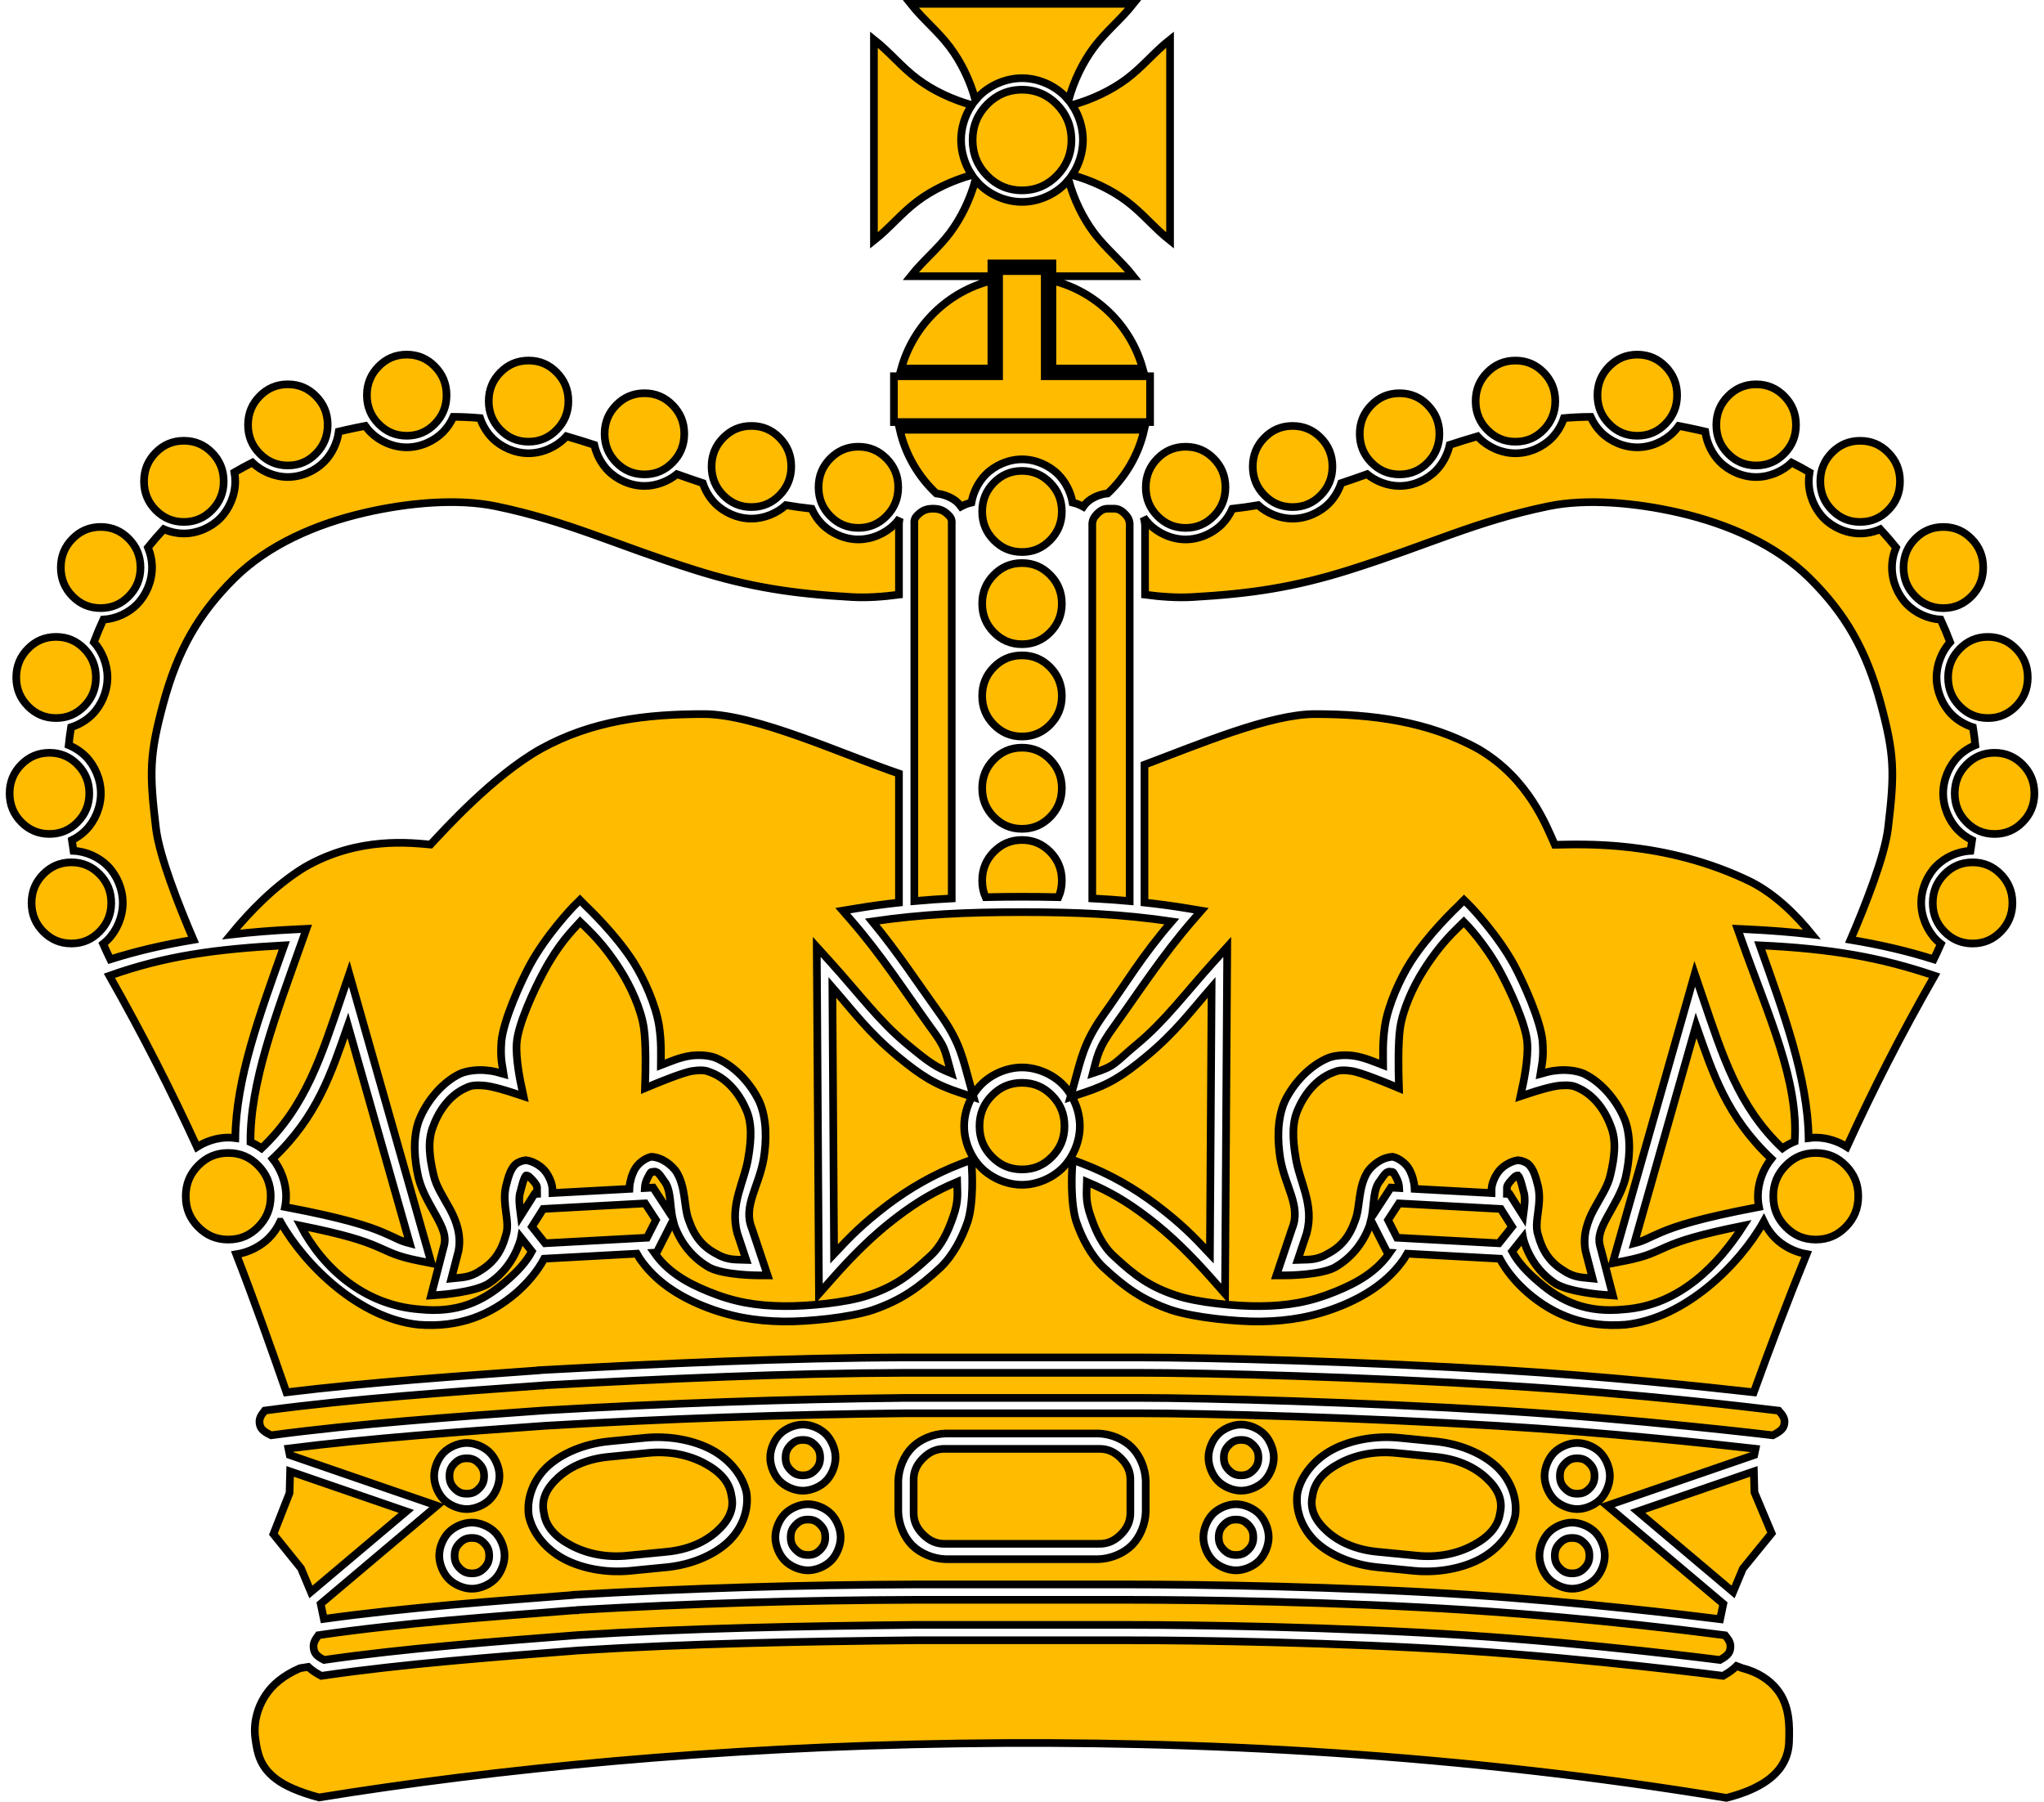 <?xml version="1.0" encoding="utf-8"?>
<svg width="265.905" height="234.383" id="svg2" version="1.1" xmlns="http://www.w3.org/2000/svg">
  <path d="M 79.282 189.509 L 84.208 189.025 C 87.02 188.727 89.554 189.257 91.606 190.343 C 93.626 191.412 94.91 192.767 95.155 194.573 C 95.552 196.333 94.808 197.816 93.257 199.213 C 91.673 200.64 89.444 201.627 86.633 201.88 L 81.706 202.364 C 78.894 202.662 76.36 202.132 74.309 201.046 C 72.288 199.976 71.004 198.622 70.76 196.816 C 70.363 195.055 71.106 193.573 72.657 192.176 C 74.241 190.749 76.471 189.762 79.282 189.509 Z M 204.517 200.072 C 205.207 200.072 205.639 200.271 206.102 200.741 C 206.565 201.212 206.766 201.665 206.766 202.376 C 206.766 203.086 206.565 203.539 206.102 204.01 C 205.64 204.479 205.207 204.678 204.517 204.678 C 203.827 204.678 203.394 204.479 202.932 204.009 C 202.468 203.538 202.267 203.086 202.267 202.376 C 202.267 201.665 202.468 201.213 202.932 200.741 C 203.395 200.271 203.827 200.072 204.517 200.072 Z M 205.18 189.711 C 205.871 189.711 206.303 189.91 206.765 190.379 C 207.229 190.851 207.43 191.303 207.43 192.013 C 207.43 192.724 207.229 193.177 206.765 193.648 C 206.303 194.118 205.87 194.317 205.18 194.317 C 204.49 194.317 204.058 194.118 203.596 193.648 C 203.132 193.177 202.931 192.724 202.931 192.013 C 202.931 191.303 203.132 190.851 203.596 190.379 C 204.058 189.91 204.49 189.711 205.18 189.711 Z M 160.796 197.681 C 161.486 197.681 161.918 197.88 162.38 198.35 C 162.844 198.821 163.045 199.274 163.045 199.985 C 163.045 200.695 162.844 201.147 162.381 201.619 C 161.918 202.088 161.486 202.287 160.796 202.287 C 160.105 202.287 159.673 202.088 159.211 201.619 C 158.747 201.147 158.546 200.695 158.546 199.985 C 158.546 199.274 158.747 198.821 159.211 198.35 C 159.673 197.88 160.106 197.681 160.796 197.681 Z M 161.459 187.32 C 162.149 187.32 162.582 187.519 163.044 187.989 C 163.508 188.46 163.709 188.913 163.709 189.623 C 163.709 190.334 163.508 190.787 163.044 191.258 C 162.582 191.728 162.149 191.927 161.459 191.927 C 160.769 191.927 160.337 191.728 159.875 191.258 C 159.411 190.787 159.21 190.334 159.21 189.623 C 159.21 188.913 159.411 188.46 159.875 187.989 C 160.337 187.519 160.769 187.32 161.459 187.32 Z M 225.461 207.097 L 213.045 196.618 L 228.161 191.413 L 228.234 194.131 L 230.476 199.466 L 226.731 204.062 Z M 195.145 196.815 C 194.901 198.622 193.616 199.976 191.596 201.045 C 189.545 202.131 187.011 202.661 184.199 202.363 L 179.273 201.879 C 176.462 201.626 174.232 200.639 172.648 199.212 C 171.097 197.815 170.353 196.333 170.75 194.572 C 170.995 192.765 172.279 191.412 174.299 190.342 C 176.351 189.256 178.885 188.726 181.697 189.024 L 186.623 189.508 C 189.434 189.761 191.664 190.748 193.248 192.175 C 194.799 193.572 195.542 195.055 195.145 196.815 Z M 63.639 202.375 C 63.639 203.086 63.438 203.538 62.975 204.009 C 62.512 204.479 62.08 204.678 61.389 204.678 C 60.699 204.678 60.267 204.479 59.805 204.009 C 59.341 203.538 59.14 203.085 59.14 202.375 C 59.14 201.664 59.341 201.211 59.805 200.74 C 60.267 200.27 60.699 200.071 61.389 200.071 C 62.08 200.071 62.512 200.27 62.975 200.74 C 63.438 201.211 63.639 201.664 63.639 202.375 Z M 62.975 192.015 C 62.975 192.725 62.774 193.177 62.31 193.649 C 61.848 194.118 61.416 194.317 60.725 194.317 C 60.034 194.317 59.602 194.118 59.14 193.649 C 58.676 193.177 58.475 192.725 58.475 192.015 C 58.475 191.305 58.676 190.852 59.14 190.381 C 59.602 189.911 60.035 189.712 60.725 189.712 C 61.415 189.712 61.848 189.911 62.31 190.381 C 62.774 190.852 62.975 191.305 62.975 192.015 Z M 107.36 199.984 C 107.36 200.694 107.159 201.147 106.695 201.618 C 106.233 202.088 105.8 202.287 105.11 202.287 C 104.42 202.287 103.988 202.088 103.526 201.618 C 103.062 201.147 102.861 200.694 102.861 199.984 C 102.861 199.273 103.062 198.821 103.526 198.349 C 103.988 197.88 104.42 197.681 105.11 197.681 C 105.801 197.681 106.233 197.88 106.695 198.35 C 107.159 198.821 107.36 199.273 107.36 199.984 Z M 106.695 189.624 C 106.695 190.335 106.494 190.787 106.031 191.258 C 105.569 191.727 105.136 191.926 104.446 191.926 C 103.755 191.926 103.323 191.727 102.861 191.258 C 102.397 190.786 102.196 190.334 102.196 189.624 C 102.196 188.914 102.397 188.461 102.861 187.989 C 103.323 187.519 103.756 187.32 104.446 187.32 C 105.136 187.32 105.568 187.519 106.031 187.989 C 106.494 188.461 106.695 188.913 106.695 189.624 Z M 37.745 191.414 L 52.861 196.618 L 40.445 207.098 L 39.162 204.03 L 35.568 199.571 L 37.67 194.217 Z M 228.213 189.28 L 209.063 195.874 L 224.187 208.639 L 223.771 210.638 C 219.492 210.099 205.284 208.38 191.19 207.467 C 174.415 206.381 155.984 206.12 146.925 206.12 L 118.956 206.12 C 104.187 206.167 89.425 206.617 74.698 207.467 L 74.381 207.485 L 74.706 207.485 C 64.483 208.276 52.617 209.143 42.128 210.605 L 41.719 208.64 L 56.843 195.874 L 37.693 189.281 L 37.518 188.439 C 48.116 187.098 60.236 186.246 70.965 185.474 C 86.546 184.571 102.237 184.007 117.905 183.852 L 147.979 183.852 C 157.346 183.852 177.128 184.424 194.919 185.495 C 208.825 186.331 222.964 187.855 228.382 188.47 Z M 226.592 216.989 C 228.709 217.521 230.187 218.547 231.178 219.784 C 232.88 221.91 232.796 224.614 232.734 226.584 C 232.673 228.512 231.83 230.243 229.881 231.636 C 228.616 232.54 226.885 233.302 224.6 233.883 C 156.141 222.543 87.395 226.383 41.503 233.83 C 38.802 233.1 37.068 232.302 35.939 231.451 C 33.804 229.842 33.47 228.045 33.217 226.163 C 32.962 224.264 33.394 222.303 34.538 220.544 C 35.43 219.174 36.882 217.943 39.033 217.015 C 39.384 216.964 39.737 216.908 40.094 216.848 C 40.495 217.217 40.979 217.562 41.534 217.864 L 41.807 218.013 L 42.137 217.964 C 52.461 216.45 64.635 215.532 75.325 214.704 C 89.8 213.801 104.385 213.537 118.961 213.382 L 146.925 213.382 C 155.64 213.382 174.029 213.654 190.561 214.725 C 207.01 215.789 223.809 217.967 223.809 217.967 L 224.146 218.01 L 224.42 217.851 C 225.006 217.511 225.508 217.132 225.914 216.731 C 226.356 216.897 226.592 216.989 226.592 216.989 Z M 30.74 163.174 C 32.381 162.924 33.939 162.11 35.018 161.014 C 35.588 160.435 36.079 159.722 36.452 158.933 L 36.475 158.933 C 39.674 164.615 46.756 171.513 54.425 172.326 C 59.743 172.749 63.802 171.061 67.162 168.178 C 68.539 166.977 69.883 165.455 70.789 163.744 L 82.842 163.089 C 82.961 163.308 83.086 163.514 83.213 163.708 C 85.236 166.681 88.245 168.58 91.456 169.889 C 94.956 171.295 98.201 171.861 101.945 171.911 C 105.057 171.945 110.537 171.417 113.547 170.415 C 117.251 169.138 119.53 167.499 122.337 164.899 C 124.001 163.31 125.174 161.006 125.885 158.935 C 126.699 156.424 126.441 152.232 126.441 152.232 L 126.358 150.884 L 125.089 151.368 C 121.462 152.75 118.249 154.629 115.415 156.776 C 112.217 159.213 110.633 160.844 108.505 163.112 L 108.286 128.453 C 111.134 131.727 112.937 134.217 116.719 137.379 C 119.893 140.008 121.659 141.086 124.882 142.148 L 126.461 142.667 C 125.818 143.808 125.427 145.152 125.427 146.497 C 125.427 148.53 126.319 150.562 127.625 151.889 C 128.932 153.217 130.943 154.13 132.953 154.13 C 134.962 154.13 136.973 153.217 138.281 151.889 C 139.586 150.562 140.479 148.53 140.479 146.497 C 140.479 145.152 140.088 143.807 139.445 142.667 L 141.022 142.148 C 144.245 141.086 146.012 140.008 149.185 137.379 C 152.968 134.217 154.77 131.727 157.618 128.453 L 157.399 163.112 C 155.272 160.844 153.687 159.213 150.489 156.776 C 147.656 154.629 144.443 152.75 140.815 151.368 L 139.546 150.884 L 139.464 152.232 C 139.464 152.232 139.206 156.424 140.019 158.936 C 140.73 161.006 141.903 163.31 143.568 164.899 C 146.374 167.499 148.653 169.139 152.358 170.415 C 155.368 171.417 160.848 171.945 163.959 171.911 C 167.703 171.861 170.949 171.295 174.449 169.889 C 177.66 168.58 180.669 166.68 182.691 163.708 C 182.818 163.515 182.943 163.308 183.063 163.09 L 195.116 163.745 C 196.022 165.455 197.366 166.978 198.743 168.178 C 202.103 171.061 206.161 172.749 211.479 172.326 C 219.159 171.512 226.25 164.597 229.443 158.911 C 229.817 159.708 230.312 160.429 230.886 161.014 C 231.935 162.08 233.436 162.878 235.027 163.151 C 232.58 169.145 230.324 175.113 228.148 181.124 C 221.829 180.413 208.657 179.025 195.576 178.237 C 177.546 177.151 157.729 176.59 147.979 176.59 L 117.9 176.59 C 102.009 176.639 86.137 177.387 70.309 178.236 L 70.009 178.253 L 70.006 178.255 L 70.31 178.255 C 59.952 179.001 48.039 179.812 37.265 181.126 C 35.194 175.172 33.05 169.122 30.74 163.174 Z M 63.736 188.978 C 63.022 188.253 61.83 187.712 60.725 187.712 C 59.62 187.712 58.428 188.253 57.714 188.978 C 57.002 189.702 56.475 190.901 56.475 192.015 C 56.475 193.129 57.002 194.328 57.714 195.051 C 58.428 195.777 59.621 196.317 60.725 196.317 C 61.829 196.317 63.022 195.777 63.736 195.051 C 64.448 194.328 64.975 193.129 64.975 192.015 C 64.975 190.901 64.448 189.702 63.736 188.978 Z M 64.4 199.337 C 63.687 198.612 62.494 198.071 61.389 198.071 C 60.285 198.071 59.092 198.612 58.379 199.337 C 57.667 200.062 57.14 201.261 57.14 202.375 C 57.14 203.489 57.667 204.688 58.379 205.412 C 59.092 206.137 60.285 206.678 61.389 206.678 C 62.494 206.678 63.687 206.137 64.4 205.412 C 65.113 204.688 65.639 203.488 65.639 202.375 C 65.639 201.261 65.113 200.062 64.4 199.337 Z M 71.319 190.69 C 69.464 192.36 68.463 194.825 68.79 197.164 C 69.269 199.457 71.039 201.578 73.373 202.813 C 75.675 204.032 78.794 204.637 81.902 204.354 L 86.829 203.87 C 89.938 203.541 92.775 202.34 94.596 200.699 C 96.451 199.028 97.451 196.564 97.125 194.225 C 96.646 191.933 94.875 189.811 92.541 188.575 C 90.239 187.356 87.12 186.751 84.012 187.035 L 79.086 187.519 C 75.977 187.848 73.14 189.049 71.319 190.69 Z M 107.457 186.587 C 106.743 185.861 105.551 185.32 104.446 185.32 C 103.341 185.32 102.149 185.861 101.435 186.587 C 100.723 187.311 100.196 188.51 100.196 189.624 C 100.196 190.738 100.723 191.937 101.435 192.66 C 102.149 193.386 103.342 193.926 104.446 193.926 C 105.551 193.926 106.743 193.386 107.456 192.66 C 108.169 191.936 108.695 190.738 108.695 189.624 C 108.695 188.511 108.169 187.311 107.457 186.587 Z M 108.121 196.947 C 107.407 196.221 106.214 195.681 105.11 195.681 C 104.006 195.681 102.814 196.221 102.1 196.947 C 101.388 197.671 100.861 198.87 100.861 199.984 C 100.861 201.098 101.388 202.297 102.1 203.021 C 102.813 203.746 104.006 204.287 105.11 204.287 C 106.215 204.287 107.407 203.746 108.121 203.021 C 108.833 202.297 109.36 201.098 109.36 199.984 C 109.36 198.87 108.833 197.671 108.121 196.947 Z M 118.665 188.292 C 117.602 189.355 116.9 191.026 116.856 192.66 L 116.856 196.657 C 116.9 198.291 117.602 199.962 118.665 201.025 C 119.728 202.088 121.399 202.79 123.033 202.834 L 142.872 202.834 C 144.506 202.79 146.177 202.088 147.24 201.025 C 148.303 199.962 149.005 198.291 149.049 196.657 L 149.049 192.66 C 149.005 191.026 148.303 189.355 147.24 188.292 C 146.177 187.229 144.506 186.527 142.872 186.483 L 123.033 186.483 C 121.399 186.527 119.728 187.229 118.665 188.292 Z M 158.449 186.586 C 157.737 187.31 157.21 188.509 157.21 189.623 C 157.21 190.737 157.737 191.936 158.449 192.661 C 159.162 193.386 160.355 193.927 161.459 193.927 C 162.564 193.927 163.756 193.386 164.47 192.661 C 165.182 191.936 165.709 190.737 165.709 189.623 C 165.709 188.509 165.182 187.31 164.47 186.586 C 163.756 185.861 162.564 185.32 161.459 185.32 C 160.355 185.32 159.162 185.861 158.449 186.586 Z M 194.586 190.689 C 192.765 189.048 189.928 187.847 186.819 187.518 L 181.893 187.034 C 178.785 186.75 175.666 187.355 173.364 188.574 C 171.03 189.81 169.259 191.931 168.78 194.224 C 168.454 196.563 169.455 199.028 171.309 200.698 C 173.131 202.339 175.967 203.54 179.077 203.869 L 184.003 204.353 C 187.111 204.637 190.23 204.032 192.532 202.813 C 194.866 201.577 196.636 199.456 197.115 197.163 C 197.442 194.824 196.441 192.36 194.586 190.689 Z M 157.785 196.947 C 157.073 197.672 156.546 198.871 156.546 199.985 C 156.546 201.099 157.073 202.298 157.785 203.021 C 158.499 203.747 159.692 204.287 160.796 204.287 C 161.9 204.287 163.092 203.747 163.806 203.021 C 164.518 202.298 165.045 201.099 165.045 199.985 C 165.045 198.871 164.518 197.672 163.806 196.947 C 163.093 196.222 161.9 195.681 160.796 195.681 C 159.691 195.681 158.499 196.222 157.785 196.947 Z M 202.17 188.977 C 201.458 189.7 200.931 190.899 200.931 192.013 C 200.931 193.127 201.458 194.326 202.17 195.051 C 202.883 195.776 204.076 196.317 205.18 196.317 C 206.285 196.317 207.477 195.776 208.191 195.051 C 208.903 194.326 209.43 193.127 209.43 192.013 C 209.43 190.899 208.903 189.7 208.191 188.977 C 207.477 188.251 206.284 187.711 205.18 187.711 C 204.076 187.711 202.884 188.251 202.17 188.977 Z M 201.506 199.338 C 200.794 200.062 200.267 201.262 200.267 202.376 C 200.267 203.49 200.794 204.689 201.507 205.413 C 202.221 206.138 203.413 206.678 204.517 206.678 C 205.622 206.678 206.814 206.138 207.527 205.412 C 208.24 204.688 208.766 203.489 208.766 202.376 C 208.766 201.262 208.24 200.063 207.528 199.339 C 206.814 198.613 205.622 198.072 204.517 198.072 C 203.413 198.072 202.22 198.613 201.506 199.338 Z M 123.033 188.483 L 142.872 188.483 C 144.097 188.439 145.015 188.896 145.826 189.706 C 146.636 190.517 147.093 191.435 147.049 192.66 L 147.049 196.657 C 147.093 197.882 146.636 198.8 145.826 199.611 C 145.015 200.421 144.097 200.878 142.872 200.834 L 123.033 200.834 C 121.808 200.878 120.89 200.421 120.079 199.611 C 119.269 198.8 118.812 197.882 118.856 196.657 L 118.856 192.66 C 118.812 191.435 119.269 190.517 120.079 189.706 C 120.89 188.896 121.808 188.439 123.033 188.483 Z M 138.134 66.536 C 138.134 68.05 137.593 69.276 136.613 70.272 C 135.633 71.268 134.436 71.814 132.952 71.814 C 131.47 71.814 130.272 71.268 129.293 70.272 C 128.313 69.276 127.772 68.05 127.772 66.536 C 127.772 65.022 128.313 63.795 129.293 62.798 C 130.272 61.803 131.47 61.256 132.952 61.256 C 134.436 61.256 135.633 61.803 136.613 62.798 C 137.593 63.795 138.134 65.022 138.134 66.536 Z M 138.134 78.526 C 138.134 80.04 137.593 81.267 136.613 82.264 C 135.633 83.258 134.436 83.805 132.952 83.805 C 131.47 83.805 130.272 83.258 129.293 82.264 C 128.313 81.267 127.772 80.04 127.772 78.526 C 127.772 77.012 128.313 75.786 129.293 74.789 C 130.272 73.794 131.47 73.247 132.952 73.247 C 134.436 73.247 135.633 73.794 136.613 74.789 C 137.593 75.786 138.134 77.012 138.134 78.526 Z M 136.91 36.498 C 142.592 37.916 147.094 42.317 148.655 47.941 L 136.91 47.941 Z M 128.971 35.934 L 118.476 35.934 C 120.088 33.893 122.013 32.377 123.573 30.303 C 125.05 28.338 126.213 25.908 126.899 23.411 C 127.041 23.582 127.189 23.747 127.342 23.904 C 128.736 25.32 130.816 26.265 132.953 26.265 C 135.092 26.265 137.171 25.32 138.565 23.904 C 138.718 23.747 138.866 23.582 139.008 23.411 C 139.693 25.908 140.856 28.338 142.332 30.303 C 143.893 32.377 145.818 33.893 147.43 35.934 L 136.91 35.934 L 136.91 34.263 L 128.971 34.263 Z M 126.423 22.768 C 123.818 23.499 121.327 24.679 119.323 26.187 C 117.248 27.747 115.732 29.673 113.691 31.284 L 113.691 5.15 C 115.732 6.762 117.248 8.687 119.323 10.247 C 121.327 11.755 123.818 12.934 126.423 13.665 C 125.557 14.965 125.024 16.573 125.024 18.217 C 125.024 19.86 125.557 21.469 126.423 22.768 Z M 126.899 13.023 C 126.213 10.525 125.05 8.095 123.573 6.131 C 122.013 4.056 120.088 2.54 118.476 0.5 L 147.43 0.5 C 145.818 2.54 143.893 4.056 142.332 6.131 C 140.856 8.095 139.693 10.525 139.008 13.023 C 138.866 12.851 138.718 12.686 138.565 12.53 C 137.171 11.114 135.092 10.17 132.953 10.17 C 130.816 10.17 128.736 11.114 127.342 12.53 C 127.189 12.686 127.041 12.851 126.899 13.023 Z M 139.485 13.665 C 142.088 12.934 144.579 11.755 146.584 10.247 C 148.659 8.687 150.174 6.762 152.214 5.15 L 152.214 31.284 C 150.174 29.673 148.659 27.747 146.584 26.187 C 144.579 24.679 142.088 23.499 139.485 22.768 C 140.35 21.469 140.883 19.86 140.883 18.217 C 140.883 16.573 140.35 14.965 139.485 13.665 Z M 139.382 18.217 C 139.382 20.08 138.699 21.624 137.494 22.849 C 136.29 24.075 134.78 24.763 132.953 24.763 C 131.127 24.763 129.617 24.075 128.413 22.849 C 127.207 21.624 126.526 20.08 126.526 18.217 C 126.526 16.353 127.207 14.81 128.413 13.585 C 129.617 12.361 131.127 11.671 132.953 11.671 C 134.78 11.671 136.29 12.361 137.494 13.585 C 138.699 14.81 139.382 16.353 139.382 18.217 Z M 135.91 35.263 L 135.91 48.942 L 149.613 48.942 L 149.613 54.905 L 116.293 54.905 L 116.293 48.942 L 129.971 48.942 L 129.971 35.263 Z M 117.251 47.941 C 118.81 42.325 123.301 37.929 128.971 36.504 L 128.971 47.941 Z M 252.956 113.725 C 253.936 112.73 255.133 112.184 256.616 112.184 C 258.099 112.184 259.297 112.73 260.276 113.725 C 261.256 114.721 261.797 115.948 261.797 117.462 C 261.797 118.976 261.256 120.203 260.276 121.199 C 259.297 122.194 258.098 122.741 256.616 122.741 C 255.133 122.741 253.936 122.194 252.956 121.199 C 251.976 120.203 251.435 118.976 251.435 117.462 C 251.435 115.948 251.976 114.721 252.956 113.725 Z M 255.812 99.474 C 256.792 98.478 257.989 97.932 259.473 97.932 C 260.955 97.932 262.153 98.478 263.133 99.474 C 264.113 100.47 264.654 101.697 264.654 103.211 C 264.654 104.725 264.113 105.951 263.133 106.948 C 262.154 107.943 260.955 108.49 259.473 108.49 C 257.989 108.49 256.792 107.943 255.812 106.948 C 254.832 105.951 254.291 104.725 254.291 103.211 C 254.291 101.697 254.832 100.47 255.812 99.474 Z M 254.951 84.398 C 255.93 83.403 257.127 82.856 258.611 82.856 C 260.093 82.856 261.291 83.403 262.27 84.398 C 263.25 85.394 263.791 86.621 263.791 88.135 C 263.791 89.648 263.25 90.876 262.27 91.872 C 261.291 92.867 260.093 93.414 258.611 93.414 C 257.127 93.414 255.93 92.867 254.951 91.872 C 253.971 90.876 253.429 89.648 253.429 88.135 C 253.429 86.621 253.971 85.394 254.951 84.398 Z M 249.152 70.095 C 250.131 69.099 251.329 68.553 252.812 68.553 C 254.294 68.553 255.492 69.099 256.471 70.095 C 257.452 71.091 257.994 72.318 257.994 73.832 C 257.994 75.346 257.452 76.573 256.471 77.569 C 255.492 78.564 254.294 79.111 252.812 79.111 C 251.329 79.111 250.131 78.564 249.152 77.569 C 248.172 76.573 247.63 75.346 247.63 73.832 C 247.63 72.318 248.172 71.091 249.152 70.095 Z M 238.328 58.884 C 239.307 57.89 240.505 57.343 241.988 57.343 C 243.471 57.343 244.669 57.89 245.648 58.884 C 246.628 59.88 247.17 61.108 247.17 62.622 C 247.17 64.135 246.628 65.362 245.648 66.358 C 244.669 67.354 243.47 67.9 241.988 67.9 C 240.505 67.9 239.307 67.354 238.328 66.358 C 237.348 65.362 236.806 64.135 236.806 62.622 C 236.806 61.108 237.348 59.88 238.328 58.884 Z M 224.798 51.54 C 225.777 50.545 226.975 49.998 228.458 49.998 C 229.941 49.998 231.138 50.545 232.118 51.54 C 233.099 52.536 233.64 53.763 233.64 55.277 C 233.64 56.79 233.099 58.018 232.118 59.014 C 231.138 60.009 229.941 60.555 228.458 60.555 C 226.975 60.555 225.777 60.009 224.798 59.014 C 223.818 58.018 223.277 56.79 223.277 55.277 C 223.277 53.763 223.818 52.536 224.798 51.54 Z M 209.336 47.674 C 210.315 46.679 211.513 46.132 212.996 46.132 C 214.478 46.132 215.676 46.679 216.655 47.674 C 217.635 48.67 218.177 49.897 218.177 51.411 C 218.177 52.925 217.635 54.152 216.655 55.148 C 215.676 56.143 214.478 56.689 212.996 56.689 C 211.513 56.689 210.315 56.143 209.336 55.148 C 208.356 54.152 207.814 52.925 207.814 51.411 C 207.814 49.897 208.356 48.67 209.336 47.674 Z M 193.487 48.447 C 194.466 47.452 195.663 46.906 197.147 46.906 C 198.629 46.906 199.827 47.452 200.806 48.447 C 201.786 49.443 202.327 50.67 202.327 52.184 C 202.327 53.698 201.786 54.925 200.806 55.921 C 199.827 56.916 198.629 57.463 197.147 57.463 C 195.663 57.463 194.466 56.916 193.487 55.921 C 192.506 54.925 191.965 53.698 191.965 52.184 C 191.965 50.67 192.506 49.443 193.487 48.447 Z M 150.577 59.658 C 151.557 58.662 152.754 58.116 154.237 58.116 C 155.72 58.116 156.918 58.662 157.898 59.658 C 158.878 60.654 159.419 61.88 159.419 63.394 C 159.419 64.908 158.878 66.135 157.898 67.132 C 156.918 68.127 155.72 68.674 154.237 68.674 C 152.754 68.674 151.557 68.127 150.577 67.132 C 149.597 66.135 149.056 64.908 149.056 63.394 C 149.056 61.88 149.597 60.654 150.577 59.658 Z M 178.411 52.699 C 179.389 51.704 180.587 51.157 182.07 51.157 C 183.553 51.157 184.751 51.704 185.73 52.699 C 186.71 53.696 187.252 54.922 187.252 56.436 C 187.252 57.95 186.71 59.177 185.73 60.174 C 184.75 61.169 183.553 61.715 182.07 61.715 C 180.587 61.715 179.389 61.169 178.411 60.174 C 177.431 59.177 176.889 57.95 176.889 56.436 C 176.889 54.922 177.431 53.696 178.411 52.699 Z M 164.495 56.952 C 165.473 55.957 166.671 55.41 168.154 55.41 C 169.636 55.41 170.835 55.957 171.814 56.952 C 172.794 57.948 173.335 59.175 173.335 60.689 C 173.335 62.202 172.794 63.429 171.814 64.425 C 170.835 65.421 169.636 65.967 168.154 65.967 C 166.671 65.967 165.473 65.421 164.495 64.425 C 163.514 63.429 162.973 62.202 162.973 60.689 C 162.973 59.175 163.514 57.948 164.495 56.952 Z M 14.471 117.46 C 14.471 118.974 13.929 120.2 12.949 121.196 C 11.97 122.192 10.772 122.738 9.29 122.738 C 7.808 122.738 6.609 122.192 5.63 121.196 C 4.65 120.2 4.108 118.974 4.108 117.46 C 4.108 115.946 4.65 114.718 5.63 113.722 C 6.609 112.728 7.807 112.181 9.29 112.181 C 10.772 112.181 11.97 112.728 12.949 113.722 C 13.929 114.718 14.471 115.946 14.471 117.46 Z M 11.615 103.209 C 11.615 104.722 11.073 105.949 10.093 106.945 C 9.114 107.941 7.916 108.487 6.433 108.487 C 4.951 108.487 3.752 107.941 2.773 106.945 C 1.793 105.949 1.252 104.722 1.252 103.209 C 1.252 101.695 1.793 100.467 2.773 99.471 C 3.753 98.476 4.951 97.929 6.433 97.929 C 7.916 97.929 9.114 98.476 10.093 99.471 C 11.073 100.467 11.615 101.695 11.615 103.209 Z M 12.477 88.132 C 12.477 89.646 11.935 90.873 10.955 91.869 C 9.976 92.865 8.778 93.411 7.295 93.411 C 5.813 93.411 4.615 92.865 3.636 91.869 C 2.656 90.873 2.114 89.646 2.114 88.132 C 2.114 86.618 2.656 85.392 3.636 84.395 C 4.615 83.4 5.813 82.853 7.295 82.853 C 8.778 82.853 9.976 83.4 10.955 84.395 C 11.935 85.392 12.477 86.618 12.477 88.132 Z M 18.275 73.83 C 18.275 75.344 17.734 76.57 16.754 77.566 C 15.775 78.562 14.577 79.108 13.094 79.108 C 11.611 79.108 10.414 78.562 9.435 77.566 C 8.454 76.57 7.912 75.344 7.912 73.83 C 7.912 72.316 8.454 71.088 9.435 70.092 C 10.414 69.097 11.611 68.55 13.094 68.55 C 14.577 68.55 15.775 69.097 16.754 70.092 C 17.734 71.088 18.275 72.316 18.275 73.83 Z M 29.099 62.619 C 29.099 64.133 28.558 65.359 27.578 66.356 C 26.599 67.351 25.401 67.898 23.918 67.898 C 22.435 67.898 21.237 67.351 20.258 66.356 C 19.278 65.359 18.736 64.133 18.736 62.619 C 18.736 61.105 19.278 59.878 20.258 58.882 C 21.237 57.887 22.435 57.34 23.918 57.34 C 25.401 57.34 26.599 57.887 27.578 58.882 C 28.558 59.878 29.099 61.105 29.099 62.619 Z M 42.629 55.274 C 42.629 56.788 42.088 58.015 41.107 59.012 C 40.128 60.006 38.931 60.553 37.447 60.553 C 35.965 60.553 34.767 60.006 33.788 59.012 C 32.807 58.015 32.266 56.788 32.266 55.274 C 32.266 53.76 32.807 52.534 33.788 51.537 C 34.767 50.542 35.965 49.996 37.447 49.996 C 38.931 49.996 40.128 50.542 41.107 51.537 C 42.088 52.534 42.629 53.76 42.629 55.274 Z M 58.091 51.408 C 58.091 52.922 57.55 54.15 56.57 55.146 C 55.591 56.14 54.393 56.687 52.91 56.687 C 51.427 56.687 50.23 56.14 49.251 55.146 C 48.27 54.15 47.729 52.922 47.729 51.408 C 47.729 49.894 48.27 48.668 49.251 47.672 C 50.23 46.676 51.427 46.13 52.91 46.13 C 54.393 46.13 55.591 46.676 56.57 47.672 C 57.55 48.668 58.091 49.894 58.091 51.408 Z M 73.941 52.182 C 73.941 53.696 73.399 54.922 72.419 55.918 C 71.44 56.914 70.242 57.46 68.759 57.46 C 67.277 57.46 66.079 56.914 65.1 55.918 C 64.12 54.922 63.578 53.696 63.578 52.182 C 63.578 50.668 64.12 49.44 65.1 48.444 C 66.079 47.45 67.277 46.903 68.759 46.903 C 70.242 46.903 71.44 47.45 72.419 48.444 C 73.399 49.44 73.941 50.668 73.941 52.182 Z M 116.85 63.392 C 116.85 64.906 116.308 66.133 115.328 67.129 C 114.349 68.124 113.152 68.671 111.668 68.671 C 110.186 68.671 108.987 68.124 108.008 67.129 C 107.028 66.133 106.487 64.906 106.487 63.392 C 106.487 61.878 107.028 60.651 108.008 59.655 C 108.987 58.66 110.186 58.113 111.668 58.113 C 113.152 58.113 114.349 58.66 115.328 59.655 C 116.308 60.651 116.85 61.878 116.85 63.392 Z M 89.016 56.433 C 89.016 57.947 88.475 59.175 87.495 60.171 C 86.517 61.166 85.319 61.713 83.836 61.713 C 82.353 61.713 81.156 61.166 80.176 60.171 C 79.195 59.175 78.654 57.947 78.654 56.433 C 78.654 54.92 79.195 53.693 80.176 52.697 C 81.155 51.701 82.353 51.155 83.836 51.155 C 85.319 51.155 86.517 51.701 87.495 52.697 C 88.475 53.693 89.016 54.92 89.016 56.433 Z M 102.933 60.686 C 102.933 62.2 102.391 63.426 101.411 64.423 C 100.433 65.418 99.235 65.965 97.752 65.965 C 96.27 65.965 95.071 65.418 94.092 64.423 C 93.112 63.426 92.57 62.2 92.57 60.686 C 92.57 59.172 93.112 57.946 94.092 56.949 C 95.071 55.954 96.27 55.408 97.752 55.408 C 99.235 55.408 100.433 55.954 101.411 56.949 C 102.391 57.946 102.933 59.172 102.933 60.686 Z M 126.373 65.38 C 125.895 65.491 125.441 65.666 125.021 65.894 C 124.853 65.659 124.663 65.447 124.457 65.271 C 123.803 64.713 122.803 64.294 121.809 64.197 C 119.474 62.008 117.785 59.138 117.056 55.906 L 148.849 55.906 C 148.122 59.136 146.434 62.002 144.105 64.191 C 143.073 64.286 141.997 64.752 141.334 65.415 C 141.186 65.563 141.049 65.731 140.922 65.914 C 140.492 65.676 140.025 65.495 139.533 65.38 C 139.283 63.982 138.601 62.677 137.684 61.744 C 136.516 60.557 134.747 59.754 132.952 59.754 C 131.159 59.754 129.39 60.557 128.222 61.744 C 127.305 62.678 126.622 63.982 126.373 65.38 Z M 138.134 90.535 C 138.134 92.049 137.593 93.275 136.613 94.272 C 135.633 95.267 134.436 95.813 132.952 95.813 C 131.47 95.813 130.272 95.267 129.293 94.272 C 128.313 93.275 127.772 92.049 127.772 90.535 C 127.772 89.021 128.313 87.794 129.293 86.797 C 130.272 85.803 131.47 85.256 132.952 85.256 C 134.436 85.256 135.633 85.803 136.613 86.797 C 137.593 87.794 138.134 89.021 138.134 90.535 Z M 138.134 102.543 C 138.134 104.057 137.593 105.284 136.613 106.28 C 135.633 107.276 134.436 107.822 132.952 107.822 C 131.47 107.822 130.272 107.276 129.293 106.28 C 128.313 105.284 127.772 104.057 127.772 102.543 C 127.772 101.029 128.313 99.803 129.293 98.806 C 130.272 97.811 131.47 97.264 132.952 97.264 C 134.436 97.264 135.633 97.811 136.613 98.806 C 137.593 99.803 138.134 101.029 138.134 102.543 Z M 251.558 124.8 C 248.177 123.729 244.557 122.888 240.734 122.256 C 242.667 117.755 245.179 111.382 245.617 107.754 C 246.49 100.509 246.462 98.185 244.66 91.512 C 242.793 84.598 240.082 79.848 235.417 75.229 C 231.016 70.872 224.818 68.173 218.469 66.702 C 212.807 65.39 206.409 64.828 201.443 65.852 C 192.008 67.796 185.88 70.877 175.624 74.113 C 168.226 76.447 162.571 77.248 155.091 77.673 C 153.149 77.782 151.079 77.64 148.96 77.36 L 148.96 68.406 C 148.945 68.037 148.881 67.657 148.774 67.29 C 148.995 67.614 149.241 67.916 149.506 68.186 C 150.674 69.373 152.443 70.176 154.237 70.176 C 156.032 70.176 157.8 69.373 158.969 68.186 C 159.514 67.631 159.977 66.945 160.315 66.185 C 161.468 66.056 162.573 65.904 163.671 65.717 C 164.833 66.773 166.483 67.47 168.154 67.47 C 169.948 67.47 171.716 66.667 172.885 65.479 C 173.577 64.776 174.135 63.861 174.475 62.853 C 175.63 62.467 176.749 62.078 177.846 61.688 C 178.987 62.618 180.519 63.218 182.07 63.218 C 183.864 63.218 185.632 62.415 186.801 61.228 C 187.656 60.358 188.307 59.166 188.594 57.876 C 189.767 57.492 190.967 57.118 192.212 56.756 C 192.278 56.831 192.346 56.904 192.416 56.975 C 193.583 58.162 195.352 58.966 197.147 58.966 C 198.94 58.966 200.709 58.162 201.877 56.975 C 202.56 56.281 203.112 55.381 203.453 54.39 C 204.611 54.287 205.771 54.235 206.931 54.229 C 207.268 54.977 207.726 55.654 208.265 56.202 C 209.433 57.389 211.202 58.192 212.996 58.192 C 214.789 58.192 216.558 57.389 217.726 56.202 C 217.963 55.961 218.185 55.695 218.388 55.408 C 219.251 55.575 220.11 55.754 220.966 55.944 C 221.255 56.008 221.544 56.074 221.833 56.143 C 222.035 57.65 222.746 59.071 223.727 60.068 C 224.895 61.255 226.664 62.058 228.458 62.058 C 230.195 62.058 231.909 61.305 233.076 60.179 C 233.863 60.576 234.641 60.998 235.411 61.447 C 235.341 61.834 235.304 62.226 235.304 62.622 C 235.304 64.438 236.09 66.226 237.257 67.412 C 238.425 68.6 240.194 69.403 241.988 69.403 C 242.892 69.403 243.787 69.2 244.604 68.846 C 245.321 69.619 246.005 70.41 246.658 71.22 C 246.321 72.037 246.127 72.931 246.127 73.832 C 246.127 75.649 246.914 77.437 248.081 78.623 C 249.173 79.733 250.791 80.507 252.463 80.603 C 252.903 81.56 253.313 82.538 253.695 83.539 C 252.631 84.722 251.926 86.415 251.926 88.135 C 251.926 89.952 252.712 91.739 253.88 92.926 C 254.616 93.675 255.591 94.271 256.662 94.609 C 256.789 95.402 256.891 96.175 256.969 96.938 C 256.118 97.289 255.348 97.802 254.741 98.42 C 253.574 99.606 252.788 101.394 252.788 103.211 C 252.788 105.028 253.574 106.816 254.741 108.002 C 255.249 108.518 255.869 108.961 256.556 109.297 C 256.497 109.761 256.427 110.224 256.348 110.687 C 254.647 110.762 252.996 111.543 251.885 112.671 C 250.718 113.857 249.932 115.645 249.932 117.462 C 249.932 119.279 250.718 121.067 251.885 122.253 C 252.072 122.443 252.276 122.624 252.491 122.794 C 252.172 123.509 251.858 124.18 251.558 124.8 Z M 25.172 122.256 C 21.349 122.888 17.729 123.729 14.348 124.8 C 14.048 124.179 13.733 123.507 13.414 122.791 C 13.63 122.622 13.833 122.441 14.02 122.25 C 15.187 121.065 15.974 119.276 15.974 117.46 C 15.974 115.642 15.187 113.855 14.02 112.668 C 12.91 111.54 11.259 110.759 9.558 110.684 C 9.479 110.222 9.409 109.759 9.35 109.295 C 10.036 108.958 10.657 108.515 11.164 107.999 C 12.331 106.813 13.118 105.025 13.118 103.209 C 13.118 101.391 12.331 99.604 11.164 98.417 C 10.557 97.8 9.787 97.287 8.936 96.935 C 9.015 96.172 9.117 95.4 9.244 94.606 C 10.314 94.268 11.29 93.672 12.026 92.923 C 13.193 91.737 13.98 89.949 13.98 88.132 C 13.98 86.412 13.275 84.719 12.211 83.537 C 12.592 82.536 13.003 81.557 13.442 80.601 C 15.115 80.505 16.733 79.73 17.825 78.62 C 18.992 77.435 19.778 75.646 19.778 73.83 C 19.778 72.929 19.584 72.035 19.248 71.218 C 19.901 70.408 20.585 69.616 21.301 68.844 C 22.118 69.197 23.014 69.4 23.918 69.4 C 25.712 69.4 27.481 68.597 28.649 67.41 C 29.816 66.224 30.602 64.435 30.602 62.619 C 30.602 62.224 30.565 61.831 30.495 61.444 C 31.264 60.995 32.043 60.573 32.829 60.177 C 33.996 61.302 35.711 62.055 37.447 62.055 C 39.242 62.055 41.011 61.252 42.178 60.066 C 43.159 59.069 43.871 57.647 44.073 56.14 C 44.362 56.071 44.651 56.005 44.939 55.941 C 45.795 55.752 46.655 55.572 47.518 55.406 C 47.721 55.692 47.942 55.958 48.18 56.2 C 49.347 57.386 51.116 58.19 52.91 58.19 C 54.704 58.19 56.473 57.386 57.641 56.2 C 58.18 55.651 58.638 54.975 58.975 54.227 C 60.135 54.233 61.295 54.285 62.453 54.388 C 62.794 55.379 63.346 56.279 64.029 56.972 C 65.197 58.16 66.966 58.963 68.759 58.963 C 70.553 58.963 72.322 58.16 73.49 56.972 C 73.56 56.902 73.628 56.829 73.694 56.754 C 74.939 57.115 76.139 57.489 77.312 57.873 C 77.599 59.164 78.249 60.355 79.105 61.225 C 80.273 62.412 82.041 63.216 83.836 63.216 C 85.387 63.216 86.919 62.616 88.06 61.686 C 89.157 62.076 90.275 62.464 91.43 62.85 C 91.77 63.858 92.329 64.774 93.021 65.477 C 94.19 66.664 95.958 67.467 97.752 67.467 C 99.423 67.467 101.073 66.77 102.235 65.715 C 103.333 65.902 104.437 66.054 105.591 66.182 C 105.929 66.942 106.391 67.628 106.937 68.183 C 108.106 69.371 109.874 70.174 111.668 70.174 C 113.463 70.174 115.232 69.371 116.399 68.183 C 116.633 67.945 116.852 67.682 117.052 67.401 C 116.995 67.636 116.96 67.873 116.947 68.105 L 116.947 77.356 C 114.828 77.638 112.757 77.78 110.815 77.67 C 103.335 77.245 97.68 76.444 90.282 74.11 C 80.026 70.874 73.897 67.794 64.463 65.849 C 59.497 64.826 53.099 65.387 47.437 66.699 C 41.088 68.17 34.89 70.869 30.489 75.226 C 25.824 79.845 23.113 84.596 21.245 91.509 C 19.443 98.182 19.416 100.506 20.289 107.751 C 20.727 111.38 23.24 117.754 25.172 122.256 Z M 123.811 116.876 C 122.188 116.96 120.566 117.072 118.946 117.219 L 118.946 68.105 C 118.89 67.525 119.12 67.201 119.599 66.793 C 120.091 66.372 120.606 66.175 121.379 66.175 C 122.151 66.175 122.667 66.372 123.159 66.793 C 123.637 67.201 123.868 67.525 123.811 68.105 Z M 146.961 117.219 C 145.34 117.072 143.718 116.96 142.095 116.876 L 142.095 68.406 C 142.052 67.718 142.29 67.287 142.749 66.829 C 143.207 66.37 143.638 66.132 144.326 66.175 L 144.73 66.175 C 145.418 66.132 145.849 66.37 146.307 66.829 C 146.766 67.287 147.004 67.718 146.961 68.406 Z M 148.886 117.41 L 148.886 99.485 C 156.03 96.808 165.238 92.896 171.078 92.896 C 178.501 92.896 185.799 93.83 192.327 97.441 C 198.904 101.293 201.209 107.544 202.268 109.898 C 205.613 109.849 216.604 109.231 227.871 114.765 C 230.938 116.352 233.601 118.957 235.714 121.557 C 233.065 121.254 230.333 121.038 227.528 120.904 L 226.04 120.833 L 226.538 122.238 C 230.13 132.356 234.006 140.568 233.471 148.505 C 232.904 148.734 232.37 149.029 231.88 149.381 C 226.121 143.923 224.091 137.322 221.504 129.726 L 220.47 126.693 L 209.781 164.334 L 211.362 164.024 C 214.434 163.421 215.216 162.864 216.909 162.147 C 218.695 161.389 220.984 160.617 226.804 159.442 C 223.55 164.505 218.539 169.796 211.3 170.334 C 206.463 170.833 203.151 169.384 200.054 166.667 C 198.7 165.5 197.459 164.212 196.712 162.788 L 198.132 161.006 C 198.144 161.073 198.158 161.14 198.173 161.207 C 198.865 163.586 200.277 165.638 202.389 167.011 C 204.26 168.111 208.445 168.422 208.445 168.422 L 209.823 168.525 L 208.212 162.309 C 207.747 160.905 208.317 159.744 209.112 158.268 C 209.91 156.786 210.988 155.131 211.461 153.238 C 211.986 150.958 212.252 148.184 211.424 145.814 C 210.484 143.371 208.472 140.84 206.036 139.67 C 205.035 139.252 203.809 139.158 202.85 139.222 C 201.461 139.335 201.207 139.502 200.389 139.719 C 200.576 138.469 200.845 137.703 200.673 135.45 C 200.411 132.728 198.187 127.799 196.953 125.511 C 194.851 121.656 191.544 118.16 191.166 117.786 L 190.457 117.085 L 189.754 117.792 C 189.415 118.133 185.858 121.466 183.497 125.163 C 182.09 127.393 180.609 130.715 180.176 133.377 C 179.843 135.558 179.933 137.058 179.937 138.571 C 178.698 138.101 177.502 137.56 176.121 137.349 C 175.168 137.218 173.938 137.228 172.91 137.575 C 170.4 138.572 168.216 140.957 167.109 143.329 C 166.117 145.635 166.189 148.421 166.554 150.731 C 167.21 154.456 169.286 156.927 168.084 159.827 L 166.044 165.916 L 167.426 165.91 C 167.426 165.91 171.622 165.89 173.566 164.923 C 175.768 163.699 177.32 161.751 178.175 159.427 C 178.246 159.208 178.306 158.989 178.357 158.77 L 180.479 162.95 L 180.782 162.966 C 179.075 165.416 176.62 166.858 173.698 168.035 C 170.404 169.383 167.522 169.876 163.935 169.911 C 160.932 169.949 155.782 169.474 152.998 168.519 C 149.564 167.383 147.644 165.959 144.928 163.433 C 143.48 162.133 142.573 160.239 141.913 158.291 C 141.15 156.172 141.381 155.054 141.4 153.754 C 144.328 154.993 146.547 156.288 149.28 158.369 C 152.374 160.713 155.057 163.425 157.634 166.342 L 159.367 168.304 L 159.652 123.186 L 157.894 125.127 C 154.162 129.248 151.524 132.855 147.907 135.841 C 144.849 138.388 145.179 138.65 142.172 139.612 C 142.757 137.41 142.806 136.409 145.015 133.415 C 148.213 128.949 151.286 124.209 155.1 119.816 L 156.272 118.467 L 154.509 118.175 C 152.636 117.864 150.762 117.612 148.886 117.41 Z M 196.041 154.617 C 195.991 154.291 196.217 153.967 196.611 153.533 C 197.002 153.101 197.207 152.889 197.474 152.921 C 197.475 152.921 197.476 152.922 197.477 152.922 C 197.561 153.004 197.603 153.075 197.697 153.295 C 197.896 153.753 198.025 154.362 198.172 154.899 C 198.503 155.824 198.304 156.93 198.152 158.138 L 196.375 155.33 L 196.035 155.312 C 196.037 155.08 196.039 154.849 196.041 154.617 Z M 179.565 153.564 C 180.071 152.854 180.381 152.225 181.015 152.475 C 181.251 152.375 181.309 152.603 181.58 153.085 C 181.858 153.58 182.011 154.073 182.016 154.509 L 182.018 154.551 L 180.938 154.492 L 178.453 158.3 C 178.788 156.449 178.619 154.67 179.565 153.564 Z M 128.207 116.713 C 127.922 116.067 127.772 115.349 127.772 114.552 C 127.772 113.038 128.313 111.811 129.293 110.814 C 130.272 109.82 131.47 109.273 132.952 109.273 C 134.436 109.273 135.633 109.82 136.613 110.814 C 137.593 111.811 138.134 113.038 138.134 114.552 C 138.134 115.349 137.984 116.067 137.699 116.713 C 136.119 116.676 134.537 116.66 132.953 116.66 C 131.369 116.66 129.787 116.676 128.207 116.713 Z M 30.044 121.574 C 32.551 118.512 35.839 115.139 39.603 112.834 C 46.707 108.715 53.695 109.683 56.008 109.868 C 57.783 107.966 64.089 100.974 70.319 97.441 C 77.085 93.7 84.155 92.896 91.568 92.896 C 98.324 92.896 109.585 98.129 116.945 100.632 L 116.945 117.418 C 115.094 117.619 113.245 117.868 111.397 118.175 L 109.634 118.467 L 110.805 119.816 C 114.62 124.209 117.693 128.949 120.891 133.415 C 123.1 136.409 122.831 136.345 123.734 139.612 C 121.794 138.818 121.057 138.388 117.999 135.841 C 114.383 132.855 111.743 129.248 108.011 125.127 L 106.253 123.186 L 106.539 168.304 L 108.272 166.342 C 110.848 163.425 113.533 160.713 116.626 158.369 C 119.36 156.288 121.578 154.993 124.505 153.754 C 124.526 155.054 124.755 156.172 123.992 158.291 C 123.332 160.239 122.426 162.133 120.978 163.433 C 118.261 165.959 116.342 167.383 112.907 168.519 C 110.123 169.474 104.976 169.949 101.97 169.911 C 98.384 169.875 95.502 169.383 92.208 168.035 C 89.286 166.858 86.83 165.415 85.122 162.965 L 85.425 162.949 L 87.549 158.768 C 87.6 158.988 87.66 159.208 87.731 159.427 C 88.586 161.75 90.138 163.699 92.339 164.923 C 94.283 165.89 98.48 165.91 98.48 165.91 L 99.861 165.916 L 97.822 159.827 C 96.619 156.927 98.696 154.457 99.351 150.732 C 99.717 148.421 99.789 145.635 98.797 143.329 C 97.689 140.957 95.506 138.572 92.996 137.575 C 91.968 137.228 90.738 137.218 89.785 137.349 C 88.404 137.56 87.208 138.101 85.969 138.571 C 85.974 137.058 86.063 135.558 85.73 133.377 C 85.296 130.715 83.815 127.393 82.41 125.164 C 80.047 121.466 76.49 118.133 76.151 117.792 L 75.447 117.084 L 74.738 117.787 C 74.362 118.16 71.055 121.656 68.952 125.511 C 67.719 127.799 65.495 132.728 65.233 135.45 C 65.061 137.702 65.33 138.469 65.517 139.719 C 64.7 139.502 64.446 139.335 63.057 139.222 C 62.097 139.158 60.87 139.252 59.869 139.67 C 57.435 140.84 55.422 143.37 54.483 145.814 C 53.654 148.184 53.92 150.958 54.445 153.238 C 54.919 155.131 55.996 156.786 56.795 158.268 C 57.589 159.744 58.159 160.905 57.694 162.309 L 56.082 168.525 L 57.46 168.422 C 57.46 168.422 61.645 168.111 63.516 167.011 C 65.629 165.638 67.041 163.586 67.733 161.208 C 67.748 161.141 67.762 161.073 67.774 161.006 L 69.194 162.789 C 68.448 164.212 67.206 165.5 65.851 166.667 C 62.757 169.384 59.443 170.833 54.606 170.334 C 47.366 169.796 42.009 164.967 39.102 159.442 C 44.923 160.617 47.211 161.389 48.997 162.147 C 50.689 162.864 51.471 163.421 54.544 164.024 L 56.124 164.334 L 45.436 126.693 L 44.402 129.726 C 41.817 137.322 39.784 143.925 34.023 149.383 C 33.577 149.066 33.096 148.794 32.587 148.577 C 32.53 140.857 35.777 132.357 39.368 122.237 L 39.866 120.833 L 38.378 120.904 C 35.521 121.041 32.739 121.262 30.044 121.574 Z M 83.889 154.509 C 83.895 154.073 84.048 153.58 84.326 153.085 C 84.597 152.603 84.654 152.375 84.891 152.475 C 85.525 152.225 85.835 152.854 86.341 153.564 C 87.286 154.671 87.117 156.45 87.453 158.303 L 84.966 154.492 L 83.887 154.55 Z M 67.733 154.899 C 67.881 154.363 68.01 153.754 68.209 153.295 C 68.304 153.075 68.345 153.004 68.43 152.923 C 68.43 152.922 68.431 152.921 68.432 152.921 C 68.696 152.891 68.929 153.128 69.295 153.533 C 69.688 153.967 69.914 154.291 69.864 154.618 C 69.866 154.849 69.868 155.08 69.87 155.31 L 69.529 155.329 L 67.754 158.137 C 67.602 156.929 67.403 155.824 67.733 154.899 Z M 196.703 159.589 L 194.994 161.735 L 181.74 161.016 L 180.572 158.714 L 181.982 156.551 L 195.236 157.27 Z M 70.668 157.269 L 83.922 156.55 L 85.333 158.714 L 84.164 161.015 L 70.91 161.734 L 69.202 159.589 Z M 228.596 157.054 C 221.064 158.487 217.984 159.518 216.128 160.305 C 214.178 161.132 213.976 161.388 212.596 161.743 L 220.646 133.394 C 222.818 139.612 224.619 145.253 230.433 150.741 C 229.379 152.049 228.688 153.835 228.688 155.622 C 228.688 156.088 228.735 156.554 228.824 157.011 Z M 228.924 122.98 C 238.459 123.429 244.742 124.591 251.675 126.934 C 247.148 134.85 243.55 141.986 240.257 149.199 C 239.079 148.452 237.646 147.989 236.214 147.989 C 235.903 147.989 235.592 148.011 235.284 148.053 C 235.165 140.202 232.046 131.762 228.924 122.98 Z M 126.461 142.667 C 126.5 142.597 126.54 142.529 126.58 142.461 L 126.656 142.732 Z M 126.155 140.93 C 125.276 137.778 124.901 135.675 122.517 132.251 C 119.344 127.822 116.844 123.974 113.469 119.873 C 119.926 118.922 125.779 118.66 132.952 118.66 C 140.125 118.66 145.978 118.922 152.435 119.873 C 148.537 124.377 146.56 127.822 143.388 132.251 C 141.003 135.675 140.628 137.778 139.75 140.93 L 139.324 142.46 C 139.021 141.958 138.669 141.501 138.281 141.106 C 136.973 139.777 134.962 138.864 132.953 138.864 C 130.943 138.864 128.932 139.777 127.625 141.106 C 127.236 141.501 126.884 141.959 126.58 142.461 Z M 139.324 142.46 C 139.365 142.528 139.405 142.597 139.445 142.667 L 139.248 142.732 Z M 25.633 149.209 C 22.267 141.88 18.579 134.612 14.231 126.937 C 21.565 124.332 28.16 123.459 36.981 122.978 C 33.728 132.143 30.705 140.308 30.611 148.051 C 30.306 148.01 29.998 147.989 29.691 147.989 C 28.253 147.989 26.814 148.457 25.633 149.209 Z M 35.472 150.741 C 41.285 145.253 43.087 139.612 45.259 133.394 L 53.309 161.746 C 51.927 161.395 51.726 161.132 49.777 160.305 C 47.921 159.518 44.841 158.487 37.308 157.054 L 37.081 157.011 C 37.17 156.554 37.217 156.088 37.217 155.622 C 37.217 153.835 36.526 152.049 35.472 150.741 Z M 236.214 149.988 C 237.81 149.988 239.061 150.56 240.117 151.633 C 241.174 152.707 241.742 153.992 241.742 155.622 C 241.742 157.252 241.174 158.537 240.117 159.611 C 239.062 160.684 237.81 161.256 236.214 161.256 C 234.62 161.256 233.368 160.684 232.313 159.611 C 231.255 158.538 230.688 157.252 230.688 155.622 C 230.688 153.992 231.255 152.707 232.313 151.633 C 233.368 150.56 234.62 149.988 236.214 149.988 Z M 35.217 155.622 C 35.217 157.252 34.65 158.538 33.592 159.611 C 32.537 160.684 31.285 161.256 29.691 161.256 C 28.095 161.256 26.844 160.684 25.788 159.611 C 24.732 158.538 24.164 157.252 24.164 155.622 C 24.164 153.992 24.732 152.707 25.788 151.633 C 26.844 150.56 28.095 149.988 29.691 149.988 C 31.285 149.988 32.537 150.56 33.592 151.633 C 34.65 152.707 35.217 153.992 35.217 155.622 Z M 138.48 146.497 C 138.48 148.128 137.912 149.413 136.854 150.486 C 135.8 151.559 134.548 152.131 132.953 152.131 C 131.357 152.131 130.106 151.559 129.051 150.486 C 127.994 149.413 127.426 148.128 127.426 146.497 C 127.426 144.867 127.994 143.582 129.051 142.508 C 130.106 141.435 131.357 140.863 132.953 140.863 C 134.548 140.863 135.8 141.435 136.854 142.508 C 137.912 143.582 138.48 144.867 138.48 146.497 Z M 71.863 154.6 C 71.803 153.824 71.344 152.816 70.778 152.191 C 70.21 151.564 69.218 151.017 68.404 150.931 C 67.918 150.977 67.331 151.203 67.038 151.486 C 66.764 151.751 66.518 152.167 66.374 152.498 C 66.095 153.141 65.937 153.891 65.805 154.366 C 65.279 156.748 66.405 159.003 65.806 160.67 C 65.25 162.756 64.271 164.228 62.455 165.316 C 61.054 166.265 59.927 166.174 58.722 166.311 L 59.63 162.811 C 60.055 160.783 59.403 158.896 58.554 157.32 C 57.709 155.75 56.72 154.345 56.393 152.786 C 55.886 150.618 55.583 148.421 56.355 146.515 C 57.147 144.336 58.638 142.365 60.696 141.491 C 61.336 141.162 62.078 141.154 62.915 141.218 C 64.067 141.285 66.462 142.072 66.462 142.072 L 68.111 142.614 L 67.748 140.917 C 67.748 140.917 67.036 137.585 67.224 135.621 C 67.4 133.229 69.508 128.69 70.711 126.462 C 72.658 122.82 74.363 121.137 75.47 119.923 C 76.678 121.116 78.52 122.733 80.719 126.233 C 82.059 128.339 83.395 131.28 83.754 133.687 C 84.075 135.686 83.952 140.016 83.952 140.016 L 83.907 141.559 L 85.331 140.967 C 85.331 140.967 88.922 139.476 90.063 139.33 C 90.895 139.209 91.636 139.164 92.295 139.448 C 94.41 140.177 96.035 142.04 96.977 144.159 C 97.879 146.006 97.729 148.219 97.375 150.416 C 96.912 153.693 94.874 156.64 95.925 160.463 L 97.073 163.891 C 95.861 163.838 94.743 164.008 93.281 163.158 C 91.394 162.2 90.314 160.798 89.614 158.757 C 88.931 157.026 89.275 154.477 87.965 152.398 C 87.387 151.6 86.182 150.558 84.724 150.483 C 83.861 150.675 82.983 151.391 82.582 152.105 C 82.189 152.805 81.933 153.761 81.891 154.426 L 81.882 154.659 L 71.869 155.202 C 71.866 155.001 71.865 154.8 71.863 154.6 Z M 184.013 154.426 C 183.972 153.761 183.716 152.805 183.323 152.105 C 182.921 151.391 182.044 150.675 181.181 150.483 C 179.722 150.558 178.517 151.6 177.94 152.398 C 176.629 154.478 176.973 157.026 176.291 158.756 C 175.59 160.798 174.511 162.2 172.624 163.158 C 171.161 164.008 170.043 163.838 168.831 163.891 L 169.98 160.463 C 171.03 156.64 168.992 153.694 168.529 150.417 C 168.175 148.219 168.026 146.006 168.928 144.159 C 169.87 142.04 171.494 140.177 173.61 139.448 C 174.269 139.164 175.01 139.209 175.84 139.33 C 176.982 139.476 180.573 140.967 180.573 140.967 L 181.996 141.559 L 181.952 140.016 C 181.952 140.016 181.83 135.686 182.15 133.687 C 182.509 131.28 183.845 128.339 185.186 126.234 C 187.384 122.733 189.227 121.115 190.434 119.922 C 190.791 120.275 193.247 122.82 195.193 126.462 C 196.397 128.69 198.505 133.229 198.68 135.621 C 198.869 137.585 198.156 140.917 198.156 140.917 L 197.793 142.614 L 199.442 142.072 C 199.442 142.072 201.837 141.285 202.99 141.217 C 203.827 141.154 204.569 141.162 205.208 141.491 C 207.267 142.365 208.757 144.335 209.55 146.515 C 210.321 148.421 210.019 150.618 209.512 152.786 C 209.184 154.345 208.196 155.75 207.35 157.32 C 206.501 158.896 205.85 160.783 206.275 162.811 L 207.182 166.311 C 205.978 166.174 204.85 166.265 203.451 165.316 C 201.634 164.228 200.654 162.755 200.098 160.67 C 199.499 159.003 200.626 156.748 200.099 154.366 C 199.967 153.89 199.81 153.142 199.531 152.498 C 199.387 152.167 199.142 151.751 198.867 151.486 C 198.575 151.203 197.987 150.977 197.501 150.931 C 196.686 151.017 195.694 151.563 195.127 152.191 C 194.561 152.816 194.102 153.824 194.041 154.6 C 194.04 154.801 194.038 155.002 194.036 155.203 L 184.023 154.66 Z M 70.717 180.217 L 70.666 180.255 L 70.31 180.255 C 58.818 181.082 45.917 181.958 34.439 183.504 C 33.88 184.207 33.685 184.608 33.777 185.202 C 33.869 185.805 34.164 186.183 35.281 186.714 C 46.391 185.217 59.331 184.306 70.828 183.479 C 86.433 182.574 102.194 182.007 117.89 181.852 L 147.979 181.852 C 157.374 181.852 177.216 182.426 195.039 183.499 C 212.794 184.568 230.63 186.716 230.63 186.716 C 231.783 186.128 232.073 185.741 232.137 185.147 C 232.198 184.566 231.994 184.184 231.393 183.513 C 228.737 183.195 213.52 181.319 195.456 180.233 C 177.458 179.149 157.701 178.59 147.979 178.59 L 117.901 178.59 C 102.155 178.637 86.437 179.375 70.717 180.217 Z M 75.132 209.445 L 75.082 209.485 L 74.706 209.485 C 64.02 210.312 52.168 211.149 41.415 212.726 C 40.903 213.424 40.72 213.833 40.808 214.442 C 40.895 215.056 41.156 215.423 42.157 215.94 C 52.483 214.445 64.488 213.537 75.178 212.709 C 89.7 211.804 104.36 211.537 118.945 211.382 L 146.925 211.382 C 155.654 211.382 174.109 211.656 190.691 212.729 C 207.204 213.799 223.75 215.943 223.75 215.943 C 224.785 215.369 225.045 214.99 225.105 214.384 C 225.164 213.788 224.973 213.4 224.425 212.737 C 221.828 212.402 207.852 210.549 191.06 209.463 C 174.337 208.379 155.97 208.12 146.925 208.12 L 118.958 208.12 C 104.323 208.166 89.725 208.608 75.132 209.445 Z" style="stroke: rgb(0, 0, 0); fill: rgb(255, 187, 0);"/>
</svg>